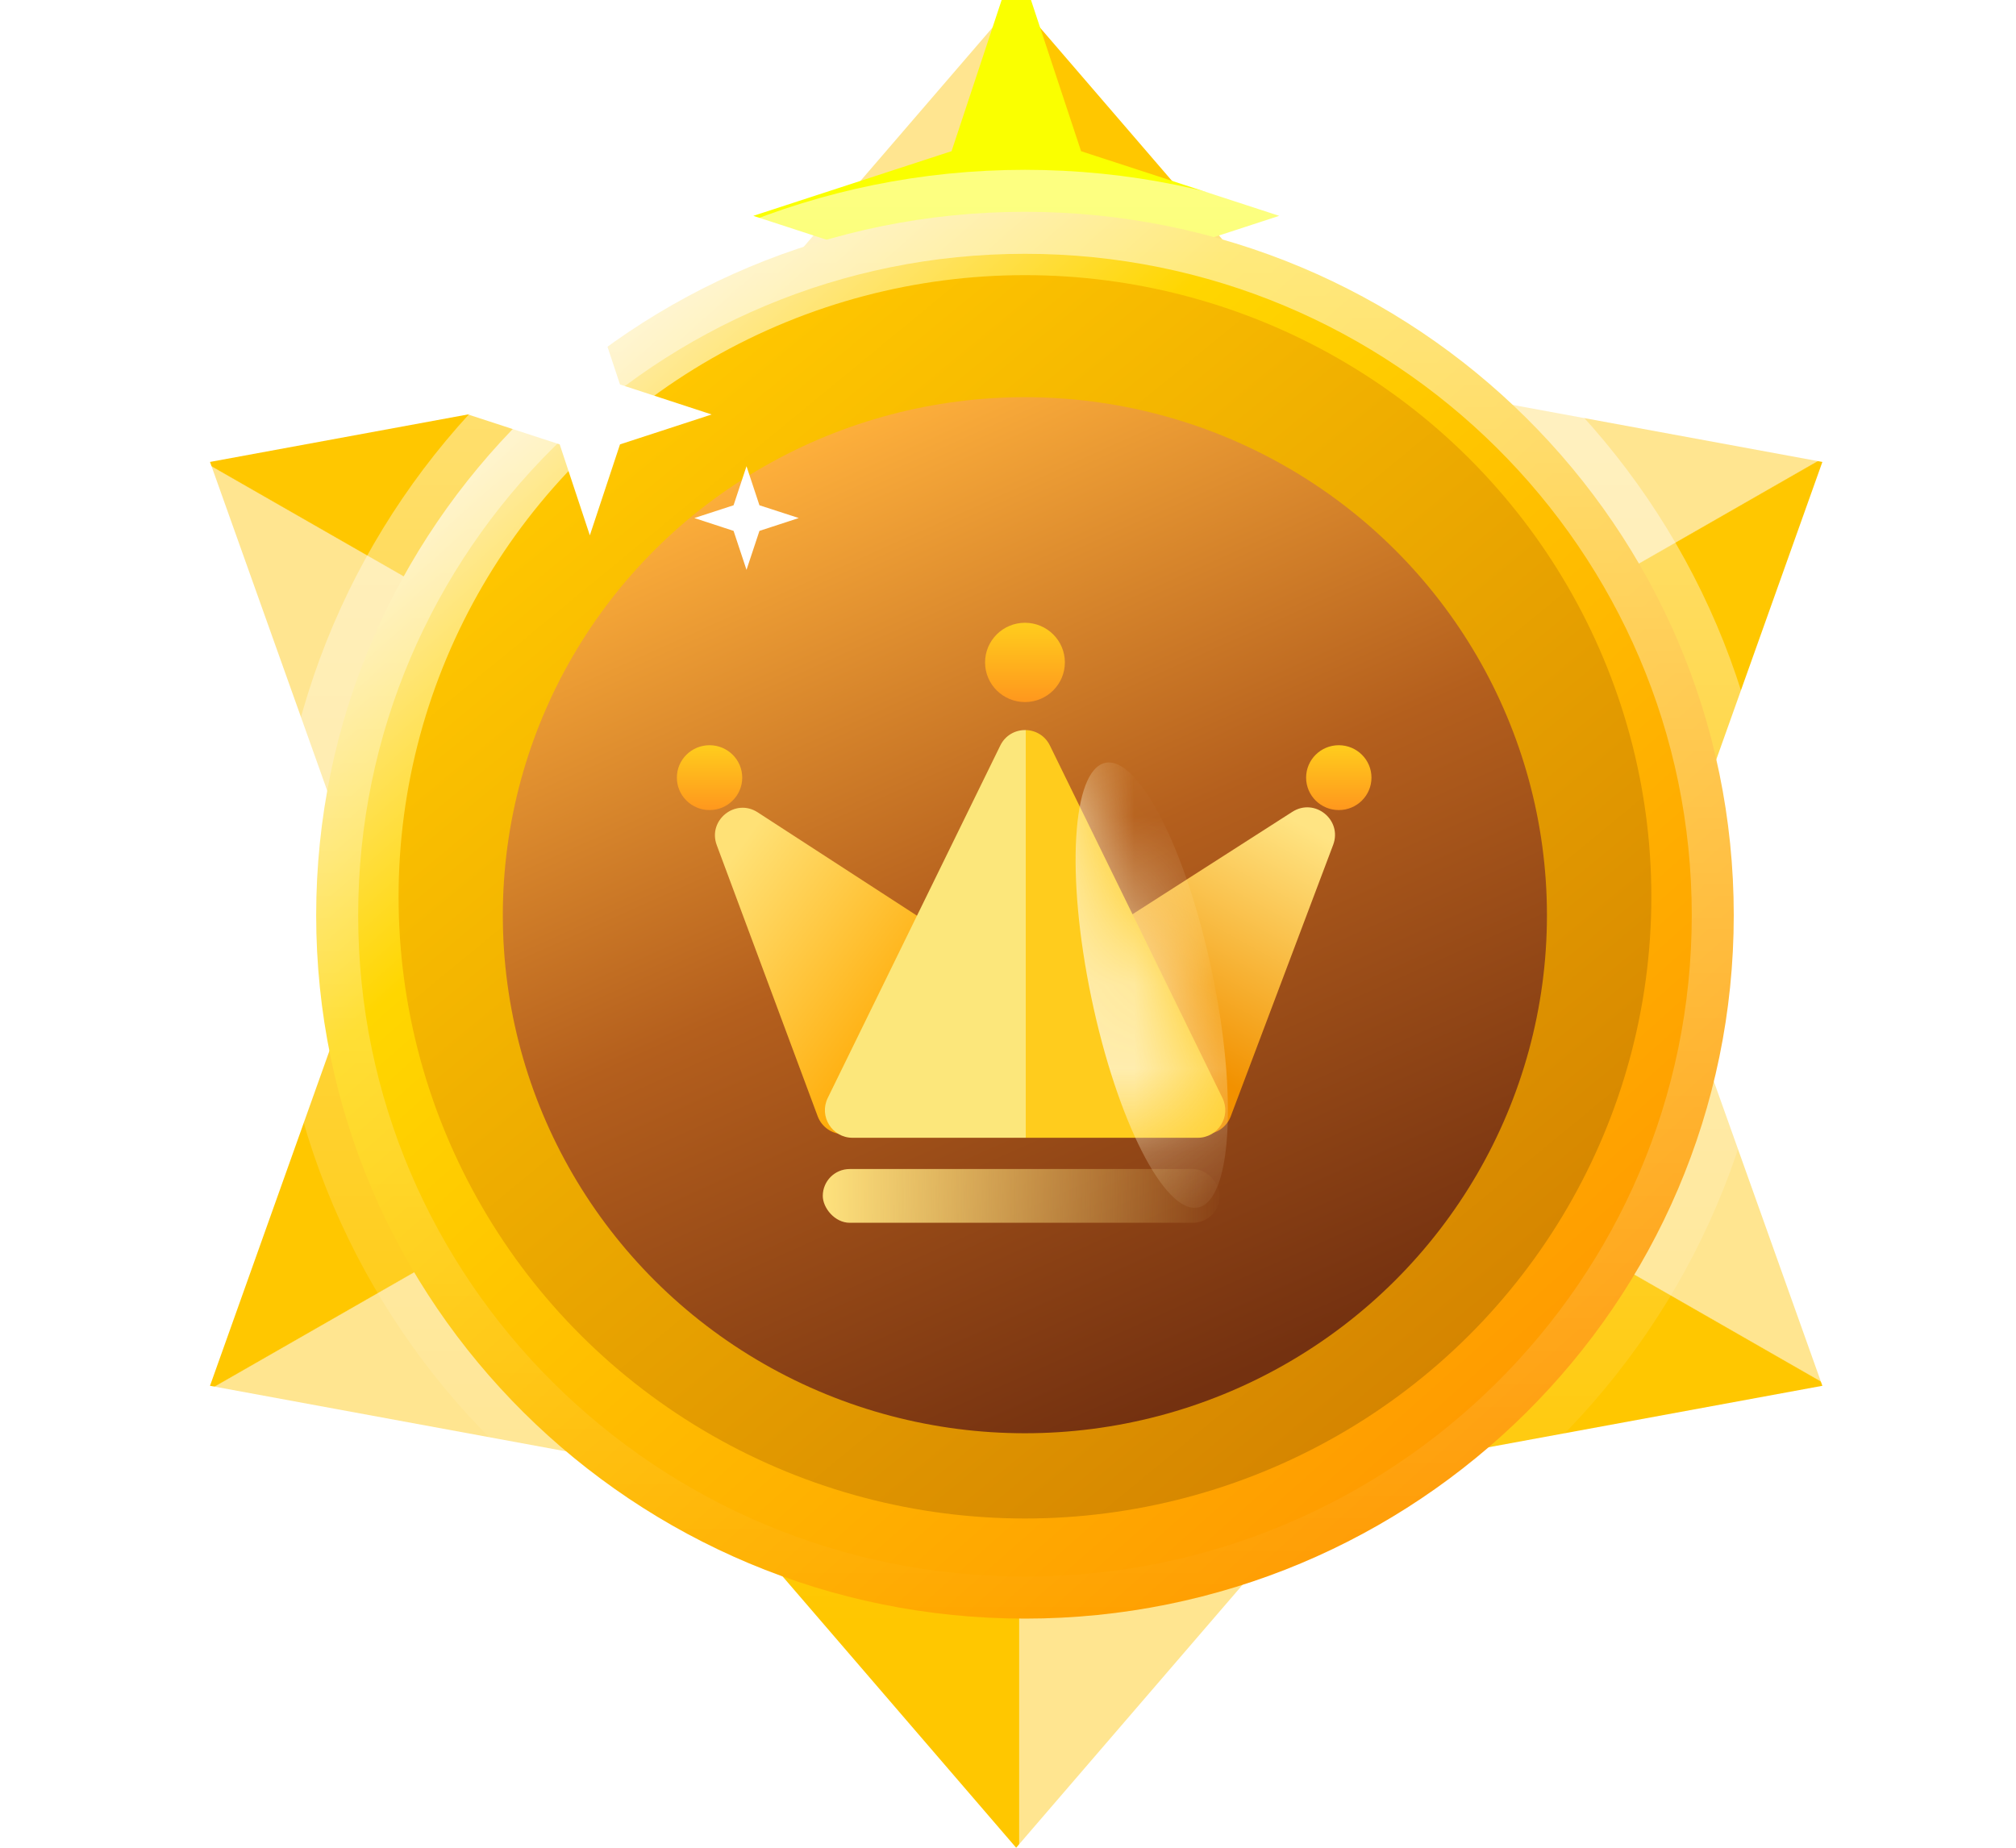 <svg width="24" height="22" viewBox="0 0 24 22" fill="none" xmlns="http://www.w3.org/2000/svg">
<path d="M12.098 0L15.417 3.855H8.779L12.098 0Z" fill="url(#paint0_linear_1602_25536)"/>
<path d="M12.097 22L8.779 18.145L15.416 18.145L12.097 22Z" fill="url(#paint1_linear_1602_25536)"/>
<g filter="url(#filter0_f_1602_25536)">
<path d="M12.099 1.028L12.483 2.188L13.652 2.57L12.483 2.952L12.099 4.112L11.714 2.952L10.545 2.57L11.714 2.188L12.099 1.028Z" fill="white"/>
<path d="M12.099 1.063L12.473 2.192L12.466 2.194L12.48 2.199L13.617 2.57L12.48 2.941L12.477 2.934L12.473 2.948L12.099 4.077L11.725 2.948L11.732 2.946L11.717 2.941L10.58 2.57L11.717 2.199L11.72 2.206L11.725 2.192L12.099 1.063Z" stroke="#FAFF00" strokeWidth="0.022"/>
</g>
<path d="M21.695 16.5L16.672 17.425L19.991 11.72L21.695 16.5Z" fill="url(#paint2_linear_1602_25536)"/>
<path d="M2.5 5.5L7.523 4.575L4.204 10.28L2.5 5.5Z" fill="url(#paint3_linear_1602_25536)"/>
<path d="M21.695 5.5L19.991 10.28L16.672 4.575L21.695 5.5Z" fill="url(#paint4_linear_1602_25536)"/>
<path d="M2.5 16.5L4.204 11.72L7.523 17.425L2.5 16.5Z" fill="url(#paint5_linear_1602_25536)"/>
<path d="M20.64 10.897C20.64 15.522 16.863 19.272 12.202 19.272C7.541 19.272 3.764 15.522 3.764 10.897C3.764 6.272 7.541 2.522 12.202 2.522C16.863 2.522 20.64 6.272 20.64 10.897Z" fill="url(#paint6_linear_1602_25536)" stroke="url(#paint7_linear_1602_25536)" strokeWidth="0.11"/>
<g filter="url(#filter1_i_1602_25536)">
<ellipse cx="12.202" cy="10.897" rx="7.457" ry="7.402" fill="url(#paint8_linear_1602_25536)"/>
</g>
<g filter="url(#filter2_ii_1602_25536)">
<ellipse cx="12.201" cy="10.897" rx="6.215" ry="6.168" fill="url(#paint9_linear_1602_25536)"/>
</g>
<g filter="url(#filter3_d_1602_25536)">
<path d="M8.533 9.844C8.422 9.547 8.754 9.28 9.02 9.453L13.993 12.68C14.268 12.858 14.141 13.285 13.814 13.285H10.042C9.905 13.285 9.782 13.2 9.734 13.071L8.533 9.844Z" fill="url(#paint10_linear_1602_25536)"/>
<path d="M15.871 9.84C15.982 9.543 15.652 9.276 15.385 9.447L10.341 12.679C10.064 12.856 10.19 13.285 10.518 13.285H14.344C14.481 13.285 14.604 13.2 14.652 13.072L15.871 9.84Z" fill="url(#paint11_linear_1602_25536)"/>
<path d="M11.908 8.658C12.028 8.412 12.379 8.412 12.499 8.658L14.553 12.854C14.66 13.073 14.501 13.328 14.258 13.328H10.149C9.906 13.328 9.747 13.073 9.854 12.854L11.908 8.658Z" fill="url(#paint12_linear_1602_25536)"/>
<mask id="mask0_1602_25536" style="mask-type:alpha" maskUnits="userSpaceOnUse" x="9" y="8" width="6" height="6">
<path d="M11.908 8.658C12.028 8.412 12.379 8.412 12.499 8.658L14.553 12.854C14.66 13.073 14.501 13.328 14.258 13.328H10.149C9.906 13.328 9.747 13.073 9.854 12.854L11.908 8.658Z" fill="url(#paint13_linear_1602_25536)"/>
</mask>
<g mask="url(#mask0_1602_25536)">
<g filter="url(#filter4_f_1602_25536)">
<ellipse cx="2.704" cy="0.734" rx="2.704" ry="0.734" transform="matrix(0.204 0.979 -0.98 0.201 13.879 8.716)" fill="#FFF5D2" fill-opacity="0.8"/>
</g>
</g>
<ellipse cx="12.202" cy="7.668" rx="0.475" ry="0.472" fill="url(#paint14_linear_1602_25536)"/>
<ellipse cx="8.447" cy="9.04" rx="0.389" ry="0.386" fill="url(#paint15_linear_1602_25536)"/>
<ellipse cx="15.938" cy="9.04" rx="0.389" ry="0.386" fill="url(#paint16_linear_1602_25536)"/>
<rect x="9.795" y="13.7" width="4.726" height="0.64" rx="0.32" fill="url(#paint17_linear_1602_25536)"/>
</g>
<path d="M8.887 5.551L9.041 6.016L9.509 6.168L9.041 6.321L8.887 6.785L8.733 6.321L8.266 6.168L8.733 6.016L8.887 5.551Z" fill="white"/>
<path d="M7.022 3.495L7.381 4.578L8.472 4.935L7.381 5.291L7.022 6.374L6.663 5.291L5.572 4.935L6.663 4.578L7.022 3.495Z" fill="white"/>
<defs>
<filter id="filter0_f_1602_25536" x="10.216" y="0.699" width="3.765" height="3.742" filterUnits="userSpaceOnUse" color-interpolation-filters="sRGB">
<feFlood flood-opacity="0" result="BackgroundImageFix"/>
<feBlend mode="normal" in="SourceGraphic" in2="BackgroundImageFix" result="shape"/>
<feGaussianBlur stdDeviation="0.164" result="effect1_foregroundBlur_1602_25536"/>
</filter>
<filter id="filter1_i_1602_25536" x="4.744" y="3.276" width="14.914" height="15.023" filterUnits="userSpaceOnUse" color-interpolation-filters="sRGB">
<feFlood flood-opacity="0" result="BackgroundImageFix"/>
<feBlend mode="normal" in="SourceGraphic" in2="BackgroundImageFix" result="shape"/>
<feColorMatrix in="SourceAlpha" type="matrix" values="0 0 0 0 0 0 0 0 0 0 0 0 0 0 0 0 0 0 127 0" result="hardAlpha"/>
<feOffset dy="-0.219"/>
<feGaussianBlur stdDeviation="0.11"/>
<feComposite in2="hardAlpha" operator="arithmetic" k2="-1" k3="1"/>
<feColorMatrix type="matrix" values="0 0 0 0 0.617 0 0 0 0 0.407 0 0 0 0 0 0 0 0 0.25 0"/>
<feBlend mode="normal" in2="shape" result="effect1_innerShadow_1602_25536"/>
</filter>
<filter id="filter2_ii_1602_25536" x="5.986" y="4.51" width="12.43" height="12.775" filterUnits="userSpaceOnUse" color-interpolation-filters="sRGB">
<feFlood flood-opacity="0" result="BackgroundImageFix"/>
<feBlend mode="normal" in="SourceGraphic" in2="BackgroundImageFix" result="shape"/>
<feColorMatrix in="SourceAlpha" type="matrix" values="0 0 0 0 0 0 0 0 0 0 0 0 0 0 0 0 0 0 127 0" result="hardAlpha"/>
<feOffset dy="0.219"/>
<feGaussianBlur stdDeviation="0.219"/>
<feComposite in2="hardAlpha" operator="arithmetic" k2="-1" k3="1"/>
<feColorMatrix type="matrix" values="0 0 0 0 0.7 0 0 0 0 0.466 0 0 0 0 0.012 0 0 0 1 0"/>
<feBlend mode="normal" in2="shape" result="effect1_innerShadow_1602_25536"/>
<feColorMatrix in="SourceAlpha" type="matrix" values="0 0 0 0 0 0 0 0 0 0 0 0 0 0 0 0 0 0 127 0" result="hardAlpha"/>
<feOffset dy="-0.219"/>
<feGaussianBlur stdDeviation="0.11"/>
<feComposite in2="hardAlpha" operator="arithmetic" k2="-1" k3="1"/>
<feColorMatrix type="matrix" values="0 0 0 0 1 0 0 0 0 0.72 0 0 0 0 0 0 0 0 1 0"/>
<feBlend mode="normal" in2="effect1_innerShadow_1602_25536" result="effect2_innerShadow_1602_25536"/>
</filter>
<filter id="filter3_d_1602_25536" x="7.839" y="7.196" width="8.706" height="7.582" filterUnits="userSpaceOnUse" color-interpolation-filters="sRGB">
<feFlood flood-opacity="0" result="BackgroundImageFix"/>
<feColorMatrix in="SourceAlpha" type="matrix" values="0 0 0 0 0 0 0 0 0 0 0 0 0 0 0 0 0 0 127 0" result="hardAlpha"/>
<feOffset dy="0.219"/>
<feGaussianBlur stdDeviation="0.11"/>
<feComposite in2="hardAlpha" operator="out"/>
<feColorMatrix type="matrix" values="0 0 0 0 0.358 0 0 0 0 0.194 0 0 0 0 0 0 0 0 1 0"/>
<feBlend mode="normal" in2="BackgroundImageFix" result="effect1_dropShadow_1602_25536"/>
<feBlend mode="normal" in="SourceGraphic" in2="effect1_dropShadow_1602_25536" result="shape"/>
</filter>
<filter id="filter4_f_1602_25536" x="12.149" y="8.201" width="3.128" height="6.618" filterUnits="userSpaceOnUse" color-interpolation-filters="sRGB">
<feFlood flood-opacity="0" result="BackgroundImageFix"/>
<feBlend mode="normal" in="SourceGraphic" in2="BackgroundImageFix" result="shape"/>
<feGaussianBlur stdDeviation="0.329" result="effect1_foregroundBlur_1602_25536"/>
</filter>
<linearGradient id="paint0_linear_1602_25536" x1="10.718" y1="1.542" x2="13.477" y2="1.542" gradientUnits="userSpaceOnUse">
<stop offset="0.485" stop-color="#FFE590"/>
<stop offset="0.489" stop-color="#FFC700"/>
</linearGradient>
<linearGradient id="paint1_linear_1602_25536" x1="13.477" y1="20.458" x2="10.718" y2="20.458" gradientUnits="userSpaceOnUse">
<stop offset="0.485" stop-color="#FFE590"/>
<stop offset="0.489" stop-color="#FFC700"/>
</linearGradient>
<linearGradient id="paint2_linear_1602_25536" x1="21.04" y1="14.543" x2="19.675" y2="16.924" gradientUnits="userSpaceOnUse">
<stop offset="0.485" stop-color="#FFE590"/>
<stop offset="0.489" stop-color="#FFC700"/>
</linearGradient>
<linearGradient id="paint3_linear_1602_25536" x1="3.156" y1="7.457" x2="4.52" y2="5.076" gradientUnits="userSpaceOnUse">
<stop offset="0.485" stop-color="#FFE590"/>
<stop offset="0.489" stop-color="#FFC700"/>
</linearGradient>
<linearGradient id="paint4_linear_1602_25536" x1="19.66" y1="5.085" x2="21.024" y2="7.466" gradientUnits="userSpaceOnUse">
<stop offset="0.485" stop-color="#FFE590"/>
<stop offset="0.489" stop-color="#FFC700"/>
</linearGradient>
<linearGradient id="paint5_linear_1602_25536" x1="4.535" y1="16.915" x2="3.171" y2="14.534" gradientUnits="userSpaceOnUse">
<stop offset="0.485" stop-color="#FFE590"/>
<stop offset="0.489" stop-color="#FFC700"/>
</linearGradient>
<linearGradient id="paint6_linear_1602_25536" x1="6.758" y1="4.629" x2="17.988" y2="17.249" gradientUnits="userSpaceOnUse">
<stop stop-color="#FFECA9"/>
<stop offset="0.237" stop-color="#FFD600"/>
<stop offset="1" stop-color="#FF9900"/>
</linearGradient>
<linearGradient id="paint7_linear_1602_25536" x1="12.202" y1="2.467" x2="12.202" y2="19.327" gradientUnits="userSpaceOnUse">
<stop stop-color="white" stop-opacity="0.5"/>
<stop offset="1" stop-color="white" stop-opacity="0"/>
</linearGradient>
<linearGradient id="paint8_linear_1602_25536" x1="7.437" y1="5.243" x2="16.882" y2="16.724" gradientUnits="userSpaceOnUse">
<stop stop-color="#FFC700"/>
<stop offset="1" stop-color="#D58500"/>
</linearGradient>
<linearGradient id="paint9_linear_1602_25536" x1="8.088" y1="5.818" x2="13.143" y2="17.094" gradientUnits="userSpaceOnUse">
<stop stop-color="#FFB13C"/>
<stop offset="0.484" stop-color="#B45F1D"/>
<stop offset="1" stop-color="#743110"/>
</linearGradient>
<linearGradient id="paint10_linear_1602_25536" x1="8.594" y1="10.155" x2="11.104" y2="11.993" gradientUnits="userSpaceOnUse">
<stop stop-color="#FFE176"/>
<stop offset="1" stop-color="#FFA800"/>
</linearGradient>
<linearGradient id="paint11_linear_1602_25536" x1="15.549" y1="9.624" x2="14.038" y2="12.364" gradientUnits="userSpaceOnUse">
<stop stop-color="#FFE483"/>
<stop offset="1" stop-color="#F29100"/>
</linearGradient>
<linearGradient id="paint12_linear_1602_25536" x1="10.883" y1="10.769" x2="13.562" y2="10.769" gradientUnits="userSpaceOnUse">
<stop offset="0.497" stop-color="#FCE77B"/>
<stop offset="0.497" stop-color="#FFCC1D"/>
</linearGradient>
<linearGradient id="paint13_linear_1602_25536" x1="10.883" y1="10.769" x2="13.562" y2="10.769" gradientUnits="userSpaceOnUse">
<stop offset="0.497" stop-color="#FCE77B"/>
<stop offset="0.497" stop-color="#FFCC1D"/>
</linearGradient>
<linearGradient id="paint14_linear_1602_25536" x1="12.202" y1="7.196" x2="12.202" y2="8.14" gradientUnits="userSpaceOnUse">
<stop stop-color="#FFCD1D"/>
<stop offset="1" stop-color="#FF971D"/>
</linearGradient>
<linearGradient id="paint15_linear_1602_25536" x1="8.447" y1="8.654" x2="8.447" y2="9.426" gradientUnits="userSpaceOnUse">
<stop stop-color="#FFCD1D"/>
<stop offset="1" stop-color="#FF971D"/>
</linearGradient>
<linearGradient id="paint16_linear_1602_25536" x1="15.938" y1="8.654" x2="15.938" y2="9.426" gradientUnits="userSpaceOnUse">
<stop stop-color="#FFCD1D"/>
<stop offset="1" stop-color="#FF971D"/>
</linearGradient>
<linearGradient id="paint17_linear_1602_25536" x1="9.849" y1="14.02" x2="14.575" y2="14.02" gradientUnits="userSpaceOnUse">
<stop stop-color="#FDE07C"/>
<stop offset="1" stop-color="#FDE07C" stop-opacity="0"/>
</linearGradient>
</defs>
</svg>
